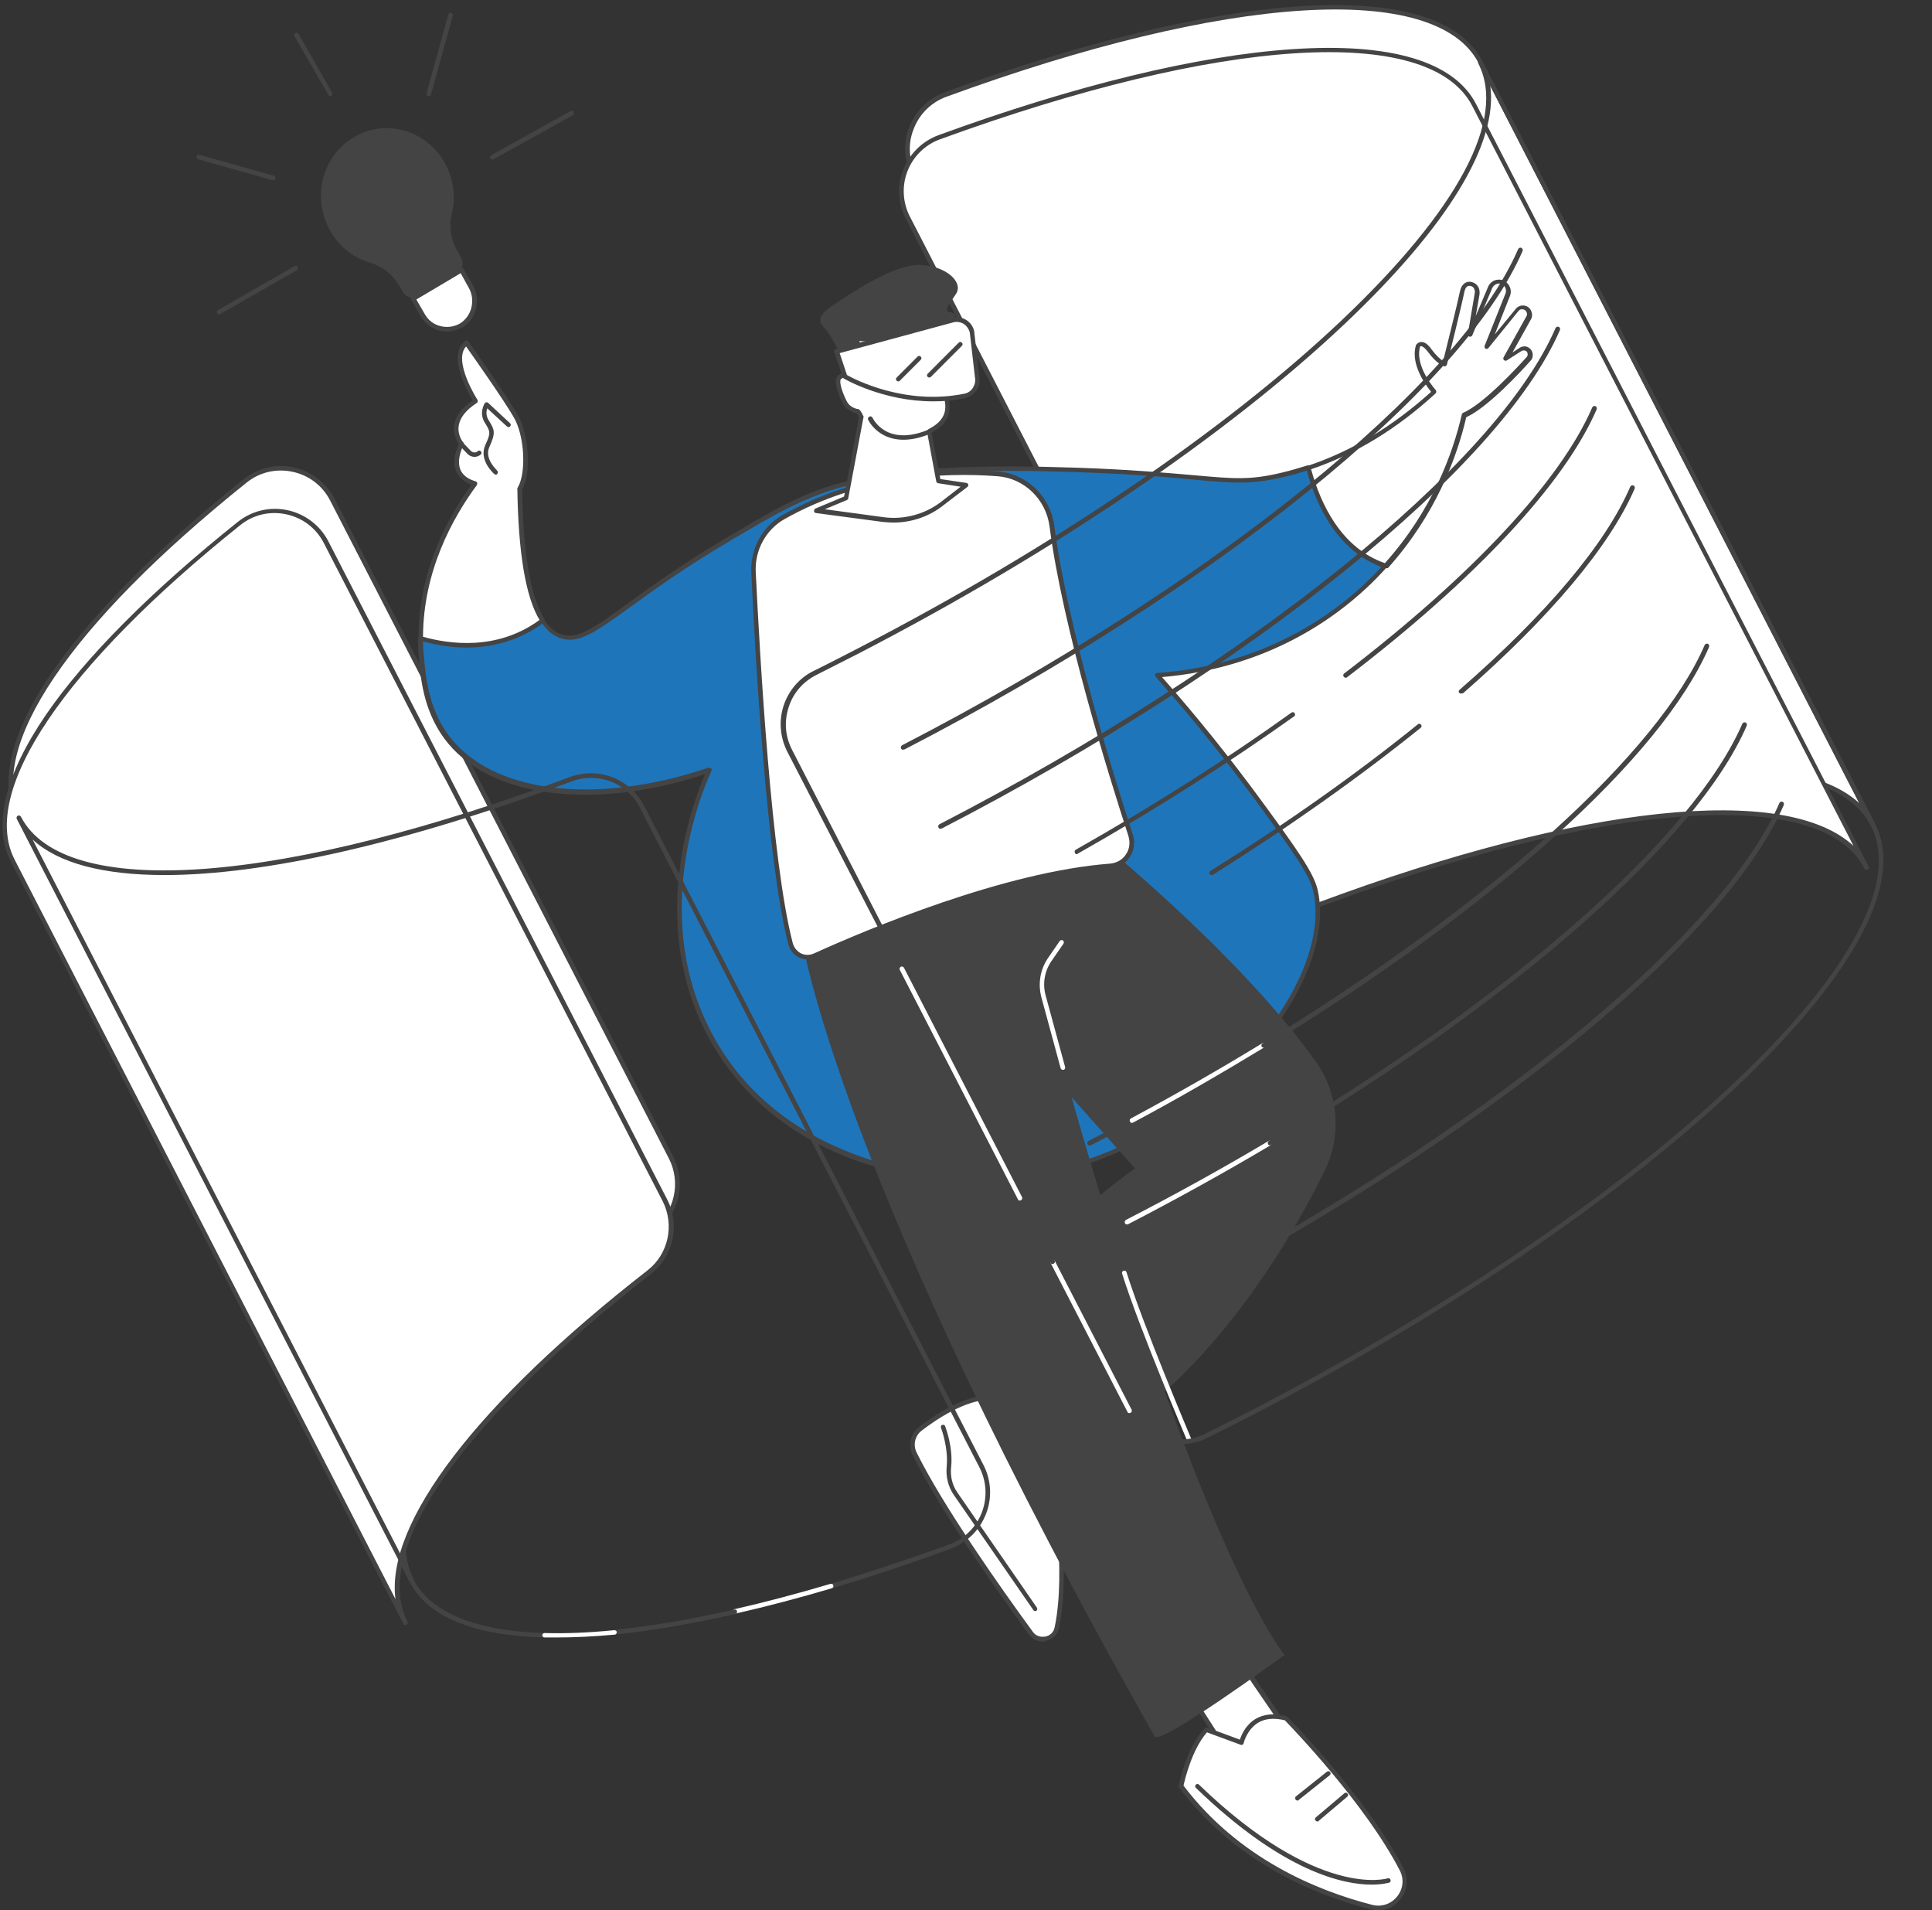 <svg width="350" height="346" viewBox="0 0 350 346" fill="none" xmlns="http://www.w3.org/2000/svg">
<rect x="0" y="0" width="350" height="346" fill="#333333" stroke="none"/>
<g clip-path="url(#clip0_4551_5364)">
<path d="M3.441 148.146L74.565 286.235C67.625 272.788 85.692 248.423 118.731 222.736C122.688 219.633 123.893 214.174 121.599 209.691L60.225 90.508C57.243 84.646 49.614 83.037 44.509 87.117C13.421 111.885 -3.328 135.101 3.441 148.146Z" fill="white"/>
<path d="M74.508 286.638C74.336 286.638 74.221 286.581 74.163 286.408L3.039 148.318C-0.287 141.882 1.95 132.688 9.406 121.769C16.633 111.311 28.621 99.185 44.165 86.773C46.689 84.762 49.958 83.957 53.17 84.647C56.383 85.336 59.078 87.405 60.57 90.278L121.943 209.462C124.352 214.117 123.09 219.806 118.96 223.024C102.499 235.838 89.708 248.366 81.964 259.227C74.049 270.375 71.64 279.57 74.909 285.948C75.024 286.178 74.909 286.408 74.737 286.523C74.68 286.638 74.565 286.638 74.508 286.638ZM3.785 147.916L72.787 281.926C71.009 268.134 87.528 246.47 118.444 222.392C122.23 219.461 123.377 214.174 121.197 209.864L59.824 90.68C58.447 87.98 55.981 86.083 52.998 85.451C50.073 84.819 47.033 85.509 44.681 87.405C12.733 112.977 -2.582 135.561 3.785 147.916Z" fill="#444444"/>
<path d="M2.294 155.846L73.418 293.936C66.478 280.489 84.546 256.123 117.584 230.436C121.542 227.333 122.746 221.874 120.452 217.392L59.079 98.266C56.096 92.404 48.467 90.795 43.362 94.875C12.332 119.585 -4.417 142.801 2.294 155.846Z" fill="white"/>
<path d="M73.418 294.338C73.246 294.338 73.131 294.281 73.074 294.108L1.949 156.019C-1.377 149.583 0.86 140.388 8.316 129.47C15.486 119.011 27.531 106.943 43.075 94.531C45.599 92.519 48.868 91.715 52.081 92.404C55.293 93.094 57.989 95.163 59.48 98.036L120.853 217.22C123.262 221.874 122 227.563 117.87 230.781C101.409 243.596 88.618 256.124 80.874 266.985C72.959 278.133 70.55 287.385 73.819 293.706C73.934 293.936 73.819 294.166 73.647 294.281C73.533 294.338 73.475 294.338 73.418 294.338ZM2.638 155.674L71.64 289.626C69.862 275.834 86.381 254.17 117.297 230.092C121.083 227.161 122.23 221.874 120.05 217.564L58.677 98.381C57.3 95.68 54.834 93.784 51.851 93.151C48.926 92.519 45.886 93.209 43.534 95.105C11.586 120.678 -3.672 143.319 2.638 155.674Z" fill="#444444"/>
<path d="M165.593 31.721L227.081 151.134C229.49 155.846 235.054 157.973 239.987 156.134C290.691 137.228 331.186 133.55 339.331 149.41L268.207 11.321C260.177 -4.31 220.829 -0.92 171.271 17.182C165.364 19.251 162.725 26.147 165.593 31.721Z" fill="white"/>
<path d="M236.316 157.226C232.358 157.226 228.572 155.042 226.679 151.365L165.191 31.894C163.757 29.135 163.585 25.86 164.732 22.986C165.88 20.056 168.174 17.815 171.099 16.723C195.878 7.701 218.018 2.299 235.283 1.15C253.121 -0.057 264.593 3.391 268.551 11.091L339.675 149.181C339.79 149.411 339.675 149.641 339.503 149.755C339.274 149.87 339.044 149.755 338.929 149.583C335.086 142.055 323.557 138.837 305.604 140.159C287.938 141.48 265.281 147.17 240.101 156.536C238.839 156.996 237.577 157.226 236.316 157.226ZM165.937 31.549L227.425 150.962C229.719 155.445 235.054 157.513 239.814 155.789C287.823 137.918 324.647 134.182 336.864 145.503L267.863 11.436C260.177 -3.448 222.32 -1.092 171.443 17.527C168.747 18.504 166.568 20.63 165.535 23.331C164.446 25.975 164.618 28.963 165.937 31.549Z" fill="#444444"/>
<path d="M164.446 39.422L225.934 158.835C228.343 163.547 233.906 165.674 238.839 163.835C289.544 144.929 330.039 141.251 338.184 157.111L267.117 18.964C259.087 3.334 219.739 6.724 170.181 24.826C164.274 27.009 161.578 33.848 164.446 39.422Z" fill="white"/>
<path d="M235.226 164.926C231.268 164.926 227.482 162.743 225.589 159.065L164.101 39.651C162.667 36.893 162.495 33.618 163.643 30.744C164.79 27.814 167.084 25.572 170.009 24.481C194.731 15.459 216.928 10.057 234.136 8.907C251.974 7.701 263.446 11.149 267.404 18.849L338.528 156.939C338.643 157.169 338.528 157.398 338.356 157.513C338.126 157.628 337.897 157.513 337.782 157.341C333.939 149.813 322.41 146.595 304.457 147.917C286.791 149.238 264.134 154.927 238.954 164.294C237.749 164.696 236.488 164.926 235.226 164.926ZM164.847 39.249L226.335 158.663C228.629 163.145 233.964 165.214 238.725 163.49C286.733 145.618 323.557 141.883 335.775 153.203L266.715 19.194C259.029 4.253 221.173 6.666 170.296 25.228C167.6 26.204 165.421 28.331 164.388 31.032C163.356 33.675 163.528 36.721 164.847 39.249Z" fill="#444444"/>
<path d="M237.005 84.762C235.571 85.221 234.079 85.681 232.531 86.083C222.665 88.497 220.658 86.083 194.961 85.164C163.529 84.072 152.86 87.118 145.461 90.393C141.216 92.232 137.89 94.243 132.039 97.692C112.078 109.529 106.974 117 101.754 115.333C100.549 114.931 99.345 114.069 98.312 112.403C90.34 118.437 81.22 117.115 76.23 115.621C76.23 116.77 76.287 117.919 76.402 119.069C76.688 122.459 77.205 128.378 80.876 133.378C88.676 144.124 108.006 146.537 128.598 139.469C127.278 142.285 116.782 166.133 129.171 188.315C141.962 211.243 170.01 215.841 188.422 212.68C218.478 207.566 242.454 178.488 238.381 161.191C237.693 158.203 234.538 153.893 228.401 145.445C221.059 135.446 214.463 127.631 209.759 122.344C214.807 122.057 232.187 120.333 247.272 106.369C248.648 105.105 249.91 103.783 251.115 102.519C242.396 99.645 238.611 90.738 237.005 84.762Z" fill="#1F75BA"/>
<path d="M177.581 214.002C170.411 214.002 163.069 212.852 156.473 210.669C144.141 206.589 134.562 198.946 128.712 188.544C117.24 168.029 125.156 146.192 127.737 140.216C107.145 146.997 88.217 144.411 80.416 133.665C76.688 128.55 76.172 122.689 75.885 119.126C75.77 117.977 75.713 116.827 75.713 115.621C75.713 115.506 75.77 115.391 75.885 115.276C76 115.218 76.114 115.161 76.229 115.218C80.933 116.598 89.995 118.034 97.91 112.058C98.025 112 98.14 111.943 98.255 112C98.369 112 98.484 112.115 98.541 112.173C99.459 113.609 100.549 114.529 101.811 114.931C104.679 115.85 107.661 113.667 113.627 109.357C117.814 106.311 123.55 102.174 131.695 97.347C137.66 93.841 140.929 91.887 145.174 89.991C152.344 86.83 162.668 83.612 194.846 84.704C205.17 85.049 211.652 85.681 216.413 86.083C223.525 86.716 226.508 87.003 232.358 85.566C233.85 85.221 235.341 84.762 236.832 84.302C236.947 84.244 237.062 84.302 237.176 84.302C237.291 84.359 237.348 84.474 237.406 84.532C239.127 90.968 242.912 99.243 251.114 102.001C251.229 102.059 251.344 102.174 251.401 102.289C251.459 102.404 251.401 102.576 251.286 102.691C250.025 104.07 248.763 105.392 247.443 106.599C234.022 119.011 218.879 121.942 210.505 122.631C216.814 129.757 222.894 137.343 228.573 145.1C235.054 153.95 237.922 158.03 238.668 161.018C240.216 167.455 237.979 175.615 232.473 183.947C222.722 198.658 205.457 210.094 188.422 212.967C184.923 213.657 181.252 214.002 177.581 214.002ZM128.54 139.067C128.655 139.067 128.769 139.124 128.827 139.181C128.941 139.296 128.941 139.469 128.884 139.641C126.876 144.009 117.527 166.765 129.458 188.085C141.445 209.519 168.346 215.611 188.25 212.22C205.113 209.347 222.148 198.084 231.785 183.545C237.176 175.385 239.356 167.455 237.865 161.248C237.176 158.318 233.907 153.778 227.942 145.618C222.091 137.63 215.839 129.872 209.358 122.574C209.243 122.459 209.243 122.287 209.3 122.114C209.358 121.942 209.472 121.884 209.644 121.884C217.675 121.367 233.219 118.666 246.927 106.024C248.074 104.932 249.222 103.84 250.311 102.633C242.339 99.645 238.553 91.657 236.775 85.221C235.398 85.681 234.022 86.083 232.645 86.371C226.68 87.807 223.468 87.52 216.47 86.888C211.709 86.428 205.228 85.853 194.961 85.509C162.955 84.417 152.688 87.577 145.633 90.681C141.445 92.519 138.176 94.473 132.211 97.979C124.066 102.806 118.33 106.943 114.2 109.932C108.006 114.414 104.908 116.655 101.639 115.621C100.32 115.218 99.172 114.299 98.197 112.862C90.397 118.551 81.563 117.402 76.631 116.08C76.631 117.057 76.688 118.034 76.803 118.954C77.09 122.402 77.606 128.148 81.162 133.033C88.848 143.606 107.833 146.02 128.425 139.009C128.425 139.067 128.482 139.067 128.54 139.067Z" fill="#444444"/>
<path d="M275.435 63.269L272.739 64.993L276.869 57.58C277.041 57.235 277.098 56.776 276.926 56.431C276.525 55.569 275.377 55.454 274.804 56.144L269.355 62.867L273.14 53.385C273.427 52.581 273.14 51.719 272.452 51.259C271.534 50.684 270.387 51.087 269.986 52.063L266.372 60.626L267.634 53.155C267.806 52.293 267.118 51.374 266.2 51.431C265.626 51.431 265.11 51.776 264.881 52.868C264.365 55.511 261.726 66.028 261.726 66.028C261.726 66.028 260.579 65.625 259.088 63.614C257.596 61.603 256.965 62.695 256.965 62.695C256.048 65.798 258.285 69.131 259.891 71.085C254.442 76.084 246.87 81.543 237.177 84.819C238.783 90.795 242.568 99.702 251.172 102.576C260.579 92.117 264.078 80.911 265.397 75.222C269.183 73.671 275.607 66.602 277.041 64.993C277.213 64.763 277.328 64.534 277.328 64.246C277.155 63.327 276.18 62.752 275.435 63.269Z" fill="white"/>
<path d="M251 102.92C250.942 102.92 250.885 102.92 250.885 102.92C242.339 100.047 238.381 91.542 236.66 84.876C236.603 84.646 236.717 84.416 236.947 84.359C244.862 81.716 252.319 77.233 259.259 70.969C257.481 68.728 255.646 65.51 256.506 62.522C256.506 62.522 256.506 62.465 256.563 62.465C256.563 62.407 256.85 62.005 257.424 61.947C258.055 61.89 258.686 62.35 259.374 63.327C260.234 64.476 260.98 65.108 261.439 65.395C261.955 63.269 264.02 55.051 264.479 52.81C264.766 51.316 265.683 51.029 266.2 51.029C266.716 51.029 267.232 51.259 267.576 51.661C267.978 52.121 268.092 52.695 268.035 53.27L267.347 57.235L269.584 51.948C269.813 51.374 270.329 50.914 270.903 50.742C271.477 50.569 272.165 50.627 272.681 50.971C273.541 51.546 273.943 52.638 273.541 53.615L270.788 60.568L274.574 55.971C274.918 55.511 275.492 55.281 276.065 55.339C276.639 55.396 277.155 55.741 277.384 56.316C277.614 56.833 277.614 57.408 277.327 57.867L274 63.844L275.32 62.982C275.778 62.694 276.409 62.637 276.868 62.924C277.384 63.212 277.671 63.729 277.671 64.303C277.671 64.706 277.557 65.05 277.27 65.338C275.492 67.349 269.469 73.843 265.626 75.567C263.963 82.75 260.12 93.209 251.401 102.92C251.229 102.863 251.114 102.92 251 102.92ZM237.52 84.991C239.241 91.312 242.97 99.243 250.885 102.001C259.489 92.404 263.217 82.06 264.823 75.049C264.88 74.935 264.938 74.82 265.052 74.762C268.781 73.211 275.32 66.085 276.581 64.648C276.696 64.533 276.754 64.361 276.754 64.189C276.754 63.901 276.639 63.671 276.409 63.556C276.18 63.441 275.893 63.441 275.664 63.556L272.968 65.28C272.796 65.395 272.624 65.338 272.452 65.223C272.337 65.108 272.28 64.878 272.394 64.706L276.524 57.293C276.639 57.063 276.696 56.776 276.524 56.488C276.409 56.201 276.123 56.028 275.836 56.028C275.549 55.971 275.262 56.086 275.09 56.316L269.641 63.039C269.526 63.212 269.297 63.212 269.125 63.154C268.953 63.039 268.895 62.809 268.953 62.637L272.738 53.155C272.968 52.581 272.738 51.891 272.222 51.546C271.878 51.316 271.477 51.316 271.132 51.431C270.788 51.546 270.501 51.833 270.329 52.178L266.716 60.741C266.658 60.913 266.429 61.028 266.2 60.971C265.97 60.913 265.855 60.683 265.913 60.511L267.175 53.04C267.232 52.695 267.117 52.351 266.945 52.121C266.773 51.891 266.486 51.776 266.2 51.776C266.028 51.776 265.511 51.776 265.282 52.868C264.766 55.454 262.242 65.625 262.127 66.027C262.07 66.142 262.012 66.257 261.898 66.315C261.783 66.372 261.668 66.372 261.554 66.315C261.496 66.315 260.234 65.855 258.686 63.729C257.94 62.752 257.539 62.694 257.424 62.694C257.366 62.694 257.309 62.752 257.252 62.752C256.449 65.683 258.686 69.016 260.12 70.682C260.234 70.855 260.234 71.084 260.062 71.257C253.065 77.693 245.493 82.29 237.52 84.991Z" fill="#444444"/>
<path d="M94.125 88.553C95.903 85.68 95.387 78.727 93.437 75.336C91.429 71.946 84.546 62.119 84.546 62.119C81.162 64.763 86.21 72.635 86.21 72.635C80.302 76.428 83.629 80.393 83.629 80.393C81.277 85.335 84.26 87.002 86.095 87.576C82.195 92.863 76.23 102.862 76.23 115.562C81.22 116.999 90.34 118.378 98.312 112.344C96.018 108.896 94.297 101.943 94.125 88.553Z" fill="white"/>
<path d="M84.546 117.286C81.162 117.286 78.237 116.654 76.114 116.022C75.942 115.965 75.828 115.792 75.828 115.62C75.77 103.667 80.933 93.955 85.406 87.806C84.374 87.404 83.227 86.657 82.653 85.393C82.08 84.071 82.252 82.405 83.112 80.451C82.768 79.934 82.022 78.612 82.309 76.945C82.538 75.337 83.686 73.842 85.636 72.521C84.661 70.912 80.99 64.361 84.259 61.775C84.374 61.717 84.489 61.66 84.603 61.717C84.718 61.717 84.833 61.775 84.89 61.89C84.948 62.005 91.831 71.716 93.781 75.107C95.674 78.382 96.419 85.45 94.584 88.668C94.756 100.277 96.132 108.207 98.656 112.172C98.771 112.344 98.714 112.574 98.541 112.747C93.895 116.194 88.848 117.286 84.546 117.286ZM76.631 115.333C81.334 116.654 90.052 117.918 97.739 112.287C95.215 108.092 93.895 100.104 93.723 88.554C93.723 88.496 93.723 88.381 93.781 88.324C95.387 85.68 95.043 78.842 93.035 75.509C91.314 72.521 85.751 64.59 84.431 62.752C82.022 65.395 86.439 72.348 86.496 72.406C86.554 72.521 86.554 72.636 86.554 72.693C86.554 72.808 86.439 72.923 86.382 72.98C84.431 74.245 83.341 75.624 83.112 77.061C82.825 78.784 83.858 80.106 83.915 80.106C84.03 80.221 84.03 80.394 83.972 80.566C83.112 82.405 82.94 83.899 83.399 85.048C83.915 86.312 85.177 86.887 86.152 87.174C86.267 87.232 86.382 87.289 86.439 87.462C86.496 87.577 86.439 87.749 86.382 87.864C81.965 93.84 76.688 103.437 76.631 115.333Z" fill="#444444"/>
<path d="M89.823 85.968C89.709 85.968 89.651 85.911 89.537 85.853C89.422 85.739 86.669 83.325 87.93 80.567C88.963 78.383 88.791 78.153 87.93 76.716L87.816 76.544C86.726 74.763 87.758 73.153 87.816 73.039C87.873 72.924 87.988 72.866 88.103 72.866C88.217 72.866 88.332 72.866 88.447 72.981L92.404 76.659C92.576 76.831 92.576 77.061 92.404 77.234C92.232 77.406 92.003 77.406 91.831 77.234L88.275 73.958C88.103 74.418 87.988 75.222 88.504 76.084L88.619 76.257C89.594 77.866 89.823 78.383 88.676 80.911C87.644 83.095 90.053 85.164 90.053 85.221C90.225 85.394 90.225 85.624 90.11 85.796C90.053 85.911 89.938 85.968 89.823 85.968Z" fill="#444444"/>
<path d="M85.98 82.749C85.521 82.749 85.062 82.577 84.718 82.232L83.284 80.738C83.112 80.566 83.112 80.336 83.284 80.163C83.456 79.991 83.686 79.991 83.858 80.163L85.292 81.658C85.636 82.002 86.21 82.06 86.554 81.715C86.726 81.543 87.013 81.6 87.127 81.772C87.299 81.945 87.242 82.232 87.07 82.347C86.783 82.577 86.382 82.749 85.98 82.749Z" fill="#444444"/>
<path d="M222.034 296.867C222.092 297.327 236.718 318.474 236.718 318.474L224.959 321.577L213.373 303.361L222.034 296.867Z" fill="white"/>
<path d="M224.959 321.98C224.844 321.98 224.672 321.922 224.615 321.808L213.028 303.591C212.914 303.419 212.971 303.189 213.143 303.016L221.862 296.523C221.976 296.465 222.148 296.408 222.263 296.465C222.378 296.523 222.493 296.58 222.493 296.695C222.894 297.5 231.44 309.97 237.119 318.187C237.176 318.302 237.234 318.417 237.176 318.589C237.119 318.704 237.004 318.819 236.889 318.819L225.131 321.922C225.016 321.98 224.959 321.98 224.959 321.98ZM213.889 303.476L225.131 321.06L236.029 318.187C230.121 309.682 223.41 299.856 221.919 297.442L213.889 303.476Z" fill="#444444"/>
<path d="M224.901 315.658C224.901 315.658 226.277 309.51 232.988 311.234C232.988 311.234 247.328 325.715 253.981 338.587C255.874 342.208 252.547 346.403 248.532 345.426C239.298 343.07 224.327 337.323 213.945 323.531C213.945 323.531 215.207 316.865 218.534 313.302L224.901 315.658Z" fill="white"/>
<path d="M249.737 346C249.336 346 248.877 345.943 248.418 345.828C238.151 343.242 223.754 337.266 213.602 323.761C213.544 323.646 213.487 323.531 213.544 323.416C213.602 323.129 214.864 316.578 218.248 313.015C218.362 312.9 218.534 312.843 218.707 312.9L224.614 315.084C224.901 314.222 225.647 312.441 227.425 311.349C228.974 310.429 230.866 310.257 233.046 310.832C233.103 310.832 233.161 310.889 233.218 310.946C233.39 311.119 247.672 325.6 254.269 338.415C255.186 340.254 255.014 342.38 253.695 343.989C252.777 345.253 251.286 346 249.737 346ZM214.405 323.416C224.442 336.634 238.552 342.438 248.648 345.024C250.311 345.426 252.032 344.851 253.121 343.472C254.211 342.093 254.383 340.311 253.58 338.76C247.271 326.577 233.906 312.785 232.759 311.579C230.809 311.119 229.203 311.234 227.884 312.038C225.876 313.303 225.303 315.659 225.303 315.716C225.303 315.831 225.188 315.946 225.073 316.003C224.959 316.061 224.844 316.061 224.729 316.003L218.649 313.762C215.896 316.923 214.634 322.382 214.405 323.416Z" fill="#444444"/>
<path d="M248.476 341.346C243.428 341.346 232.473 339.105 216.642 323.819C216.47 323.647 216.47 323.417 216.642 323.245C216.814 323.072 217.043 323.072 217.215 323.245C238.782 344.047 251.286 340.254 251.401 340.197C251.63 340.139 251.86 340.254 251.917 340.484C251.974 340.714 251.86 340.944 251.63 341.001C251.516 341.001 250.426 341.346 248.476 341.346Z" fill="#444444"/>
<path d="M238.668 329.91C238.553 329.91 238.438 329.852 238.324 329.738C238.152 329.565 238.209 329.278 238.381 329.163L243.543 324.796C243.715 324.623 244.002 324.681 244.117 324.853C244.289 325.025 244.232 325.313 244.059 325.428L238.897 329.795C238.897 329.91 238.782 329.91 238.668 329.91Z" fill="#444444"/>
<path d="M235.054 326.117C234.939 326.117 234.825 326.06 234.71 325.945C234.595 325.772 234.595 325.485 234.767 325.37L240.388 320.888C240.56 320.773 240.847 320.773 240.962 320.945C241.077 321.118 241.077 321.405 240.905 321.52L235.283 326.002C235.226 326.117 235.169 326.117 235.054 326.117Z" fill="#444444"/>
<path d="M186.012 248.768L176.204 256.296L184.808 268.019L193.928 259.284L186.012 248.768Z" fill="white"/>
<path d="M184.808 268.421C184.636 268.421 184.521 268.364 184.464 268.249L175.86 256.583C175.746 256.411 175.746 256.124 175.918 256.009L185.668 248.481C185.783 248.423 185.841 248.366 185.955 248.423C186.07 248.423 186.185 248.481 186.242 248.596L194.215 259.054C194.33 259.227 194.33 259.457 194.157 259.629L184.98 268.364C184.98 268.364 184.923 268.421 184.808 268.421ZM176.778 256.411L184.865 267.387L193.412 259.227L185.898 249.4L176.778 256.411Z" fill="#444444"/>
<path d="M190.601 266.64L181.538 259.284L179.818 253.078C175.057 252.963 169.665 256.526 166.74 258.824C165.363 259.859 164.962 261.755 165.708 263.307C170.583 273.191 181.481 288.592 186.758 295.832C188.077 297.671 191.003 297.097 191.461 294.855C193.813 283.707 190.601 266.64 190.601 266.64Z" fill="white"/>
<path d="M188.88 297.327C187.905 297.327 187.045 296.867 186.414 296.062C180.563 288.075 170.067 273.191 165.306 263.479C164.446 261.755 164.962 259.687 166.453 258.48C169.264 256.296 174.656 252.676 179.531 252.676C179.588 252.676 179.703 252.676 179.76 252.676C179.932 252.676 180.105 252.791 180.162 252.963L181.825 258.997L190.831 266.295C190.888 266.353 190.945 266.467 191.003 266.525C191.06 266.697 194.157 283.822 191.863 294.855C191.634 296.005 190.716 296.924 189.569 297.154C189.339 297.269 189.11 297.327 188.88 297.327ZM179.474 253.48C174.885 253.538 169.665 257.043 166.97 259.112C165.765 260.031 165.363 261.698 166.052 263.077C170.813 272.731 181.252 287.557 187.102 295.545C187.618 296.292 188.479 296.579 189.397 296.407C190.257 296.235 190.888 295.603 191.06 294.741C193.24 284.397 190.544 268.594 190.257 266.87L181.252 259.572C181.194 259.514 181.137 259.457 181.137 259.342L179.474 253.48Z" fill="#444444"/>
<path d="M187.561 291.81C187.446 291.81 187.274 291.752 187.217 291.637L172.762 270.72C171.787 269.283 171.328 267.502 171.5 265.663C171.845 262.157 170.468 258.595 170.468 258.595C170.411 258.365 170.468 258.135 170.697 258.077C170.927 258.02 171.156 258.077 171.214 258.307C171.271 258.48 172.705 262.1 172.303 265.778C172.131 267.444 172.533 268.996 173.393 270.26L187.847 291.178C187.962 291.35 187.905 291.637 187.733 291.752C187.733 291.752 187.618 291.81 187.561 291.81Z" fill="#444444"/>
<path d="M195.706 149.525C195.706 149.525 223.64 171.592 238.381 192.28C242.51 198.084 243.084 205.669 239.987 212.048C233.161 225.897 218.477 250.722 195.706 263.077L176.606 238.597C176.606 238.597 193.297 220.093 205.629 211.646L174.311 176.477L166.511 158.777L195.706 149.525Z" fill="#444444"/>
<path d="M209.185 314.509C210.16 316.233 232.702 299.74 232.702 299.74C232.702 299.74 215.495 279.512 188.077 176.821C187.733 175.614 182.686 150.502 182.686 150.502L145.288 170.155C145.288 170.213 151.884 213.427 209.185 314.509Z" fill="#444444"/>
<path d="M192.552 193.774C192.379 193.774 192.207 193.659 192.15 193.487L188.651 180.615C188.02 178.201 188.422 175.673 189.798 173.604L191.978 170.443C192.093 170.271 192.379 170.213 192.552 170.328C192.724 170.443 192.781 170.731 192.666 170.903L190.487 174.064C189.225 175.903 188.823 178.201 189.454 180.385L192.953 193.257C193.01 193.487 192.896 193.717 192.666 193.774C192.666 193.717 192.609 193.774 192.552 193.774Z" fill="white"/>
<path d="M215.437 261.123C215.265 261.123 215.15 261.008 215.036 260.893C214.978 260.721 206.432 240.723 203.277 230.667C203.22 230.437 203.335 230.207 203.564 230.149C203.794 230.092 204.023 230.207 204.08 230.437C207.235 240.436 215.724 260.376 215.781 260.549C215.896 260.779 215.781 261.008 215.552 261.066C215.552 261.123 215.495 261.123 215.437 261.123Z" fill="white"/>
<path d="M136.455 103.725C137.143 118.666 139.266 156.019 143.166 171.017C143.682 172.971 145.804 173.948 147.583 173.143C156.473 169.121 181.825 158.375 201.098 156.881C203.851 156.651 205.686 153.95 204.826 151.306C201.155 139.986 192.896 113.494 190.544 95.335C189.856 90.163 185.783 86.198 180.736 85.796C171.329 85.049 156.186 85.623 141.961 93.611C138.405 95.622 136.283 99.53 136.455 103.725Z" fill="white"/>
<path d="M146.321 173.776C145.804 173.776 145.231 173.661 144.772 173.431C143.797 172.971 143.109 172.109 142.822 171.075C138.921 156.076 136.799 118.953 136.111 103.725C135.881 99.415 138.118 95.335 141.789 93.266C155.899 85.336 170.813 84.589 180.793 85.394C186.013 85.796 190.314 89.933 191.003 95.278C193.354 113.494 201.729 140.446 205.228 151.192C205.686 152.571 205.457 154.065 204.654 155.272C203.851 156.478 202.589 157.225 201.155 157.34C182.17 158.777 157.505 169.178 147.812 173.546C147.353 173.718 146.837 173.776 146.321 173.776ZM136.914 103.668C137.66 118.896 139.724 155.961 143.625 170.845C143.854 171.649 144.37 172.281 145.116 172.684C145.862 173.029 146.722 173.029 147.468 172.684C157.219 168.259 181.997 157.858 201.098 156.421C202.302 156.306 203.335 155.731 203.966 154.754C204.654 153.778 204.769 152.571 204.424 151.421C200.926 140.675 192.494 113.667 190.142 95.393C189.511 90.451 185.554 86.6 180.678 86.255C170.755 85.508 156.014 86.198 142.133 94.013C138.749 95.91 136.684 99.703 136.914 103.668Z" fill="#444444"/>
<path d="M153.49 66.545C153.49 66.545 150.565 60.626 149.532 59.591C148.5 58.557 147.697 57.465 150.737 55.397C153.777 53.385 161.635 47.983 166.453 47.983C171.271 48.041 174.655 51.087 173.164 53.27C171.672 55.454 170.984 56.431 172.131 56.546C173.278 56.661 173.909 57.982 170.64 59.879C167.485 61.833 156.128 69.993 153.49 66.545Z" fill="#444444"/>
<path d="M170.01 87.175L168.347 78.211C173.451 75.682 171.387 72.119 170.641 69.304C169.838 66.258 167.314 59.649 167.314 59.649C163.127 62.12 154.982 61.373 154.982 61.373C154.982 61.373 156.129 63.27 155.498 64.189C154.81 65.109 155.269 68.671 155.269 68.671C155.269 68.671 153.835 67.292 152.229 68.327C151.369 68.901 152.344 71.43 153.089 72.867C153.835 74.303 155.384 74.533 155.384 74.533C155.384 74.533 155.613 74.361 156.187 75.625L153.433 90.278L147.984 92.52L160.087 94.129C163.93 94.646 167.773 93.612 170.813 91.255L175.172 87.922L170.01 87.175Z" fill="white"/>
<path d="M161.865 94.646C161.234 94.646 160.545 94.588 159.915 94.531L147.812 92.922C147.64 92.922 147.468 92.749 147.468 92.577C147.468 92.404 147.525 92.232 147.697 92.117L152.917 89.933L155.613 75.625C155.383 75.165 155.268 74.935 155.211 74.877C155.154 74.877 153.433 74.533 152.63 72.981C151.999 71.717 150.68 68.786 151.942 67.924C152.917 67.235 153.949 67.407 154.695 67.752C154.58 66.545 154.58 64.649 155.096 63.844C155.498 63.27 154.867 61.948 154.58 61.545C154.523 61.431 154.523 61.258 154.58 61.086C154.638 60.971 154.81 60.856 154.982 60.913C155.039 60.913 163.069 61.603 167.084 59.247C167.199 59.19 167.314 59.19 167.428 59.19C167.543 59.247 167.658 59.304 167.658 59.419C167.773 59.707 170.182 66.085 170.985 69.131C171.099 69.476 171.214 69.878 171.329 70.28C172.132 72.866 173.164 76.027 168.748 78.383L170.354 86.773L175.057 87.463C175.229 87.463 175.344 87.635 175.401 87.75C175.459 87.922 175.401 88.095 175.229 88.21L170.87 91.543C168.346 93.554 165.134 94.646 161.865 94.646ZM149.418 92.232L160.029 93.669C163.7 94.186 167.543 93.152 170.468 90.91L174.025 88.152L169.952 87.52C169.78 87.52 169.665 87.348 169.608 87.175L167.945 78.211C167.887 78.038 168.002 77.866 168.174 77.751C172.247 75.682 171.386 73.039 170.583 70.51C170.468 70.108 170.354 69.706 170.239 69.303C169.551 66.775 167.658 61.66 167.084 60.166C163.528 62.005 157.735 61.89 155.67 61.775C156.014 62.465 156.358 63.614 155.785 64.361C155.383 64.879 155.441 67.12 155.613 68.556C155.613 68.729 155.555 68.901 155.383 68.959C155.211 69.016 155.039 69.016 154.924 68.901C154.867 68.844 153.662 67.752 152.401 68.614C151.999 68.844 152.286 70.453 153.376 72.636C153.892 73.728 155.039 74.016 155.268 74.073C155.326 74.073 155.383 74.073 155.441 74.073C155.67 74.13 155.957 74.36 156.416 75.395C156.473 75.452 156.473 75.567 156.416 75.625L153.662 90.278C153.662 90.393 153.548 90.508 153.433 90.566L149.418 92.232Z" fill="#444444"/>
<path d="M163.643 79.647C158.997 79.647 157.276 76.084 157.276 76.027C157.162 75.797 157.276 75.567 157.506 75.452C157.735 75.337 157.965 75.452 158.079 75.682C158.194 75.912 160.661 80.969 168.232 77.808C168.461 77.694 168.691 77.808 168.748 78.038C168.863 78.268 168.748 78.498 168.519 78.555C166.626 79.36 165.02 79.647 163.643 79.647Z" fill="#444444"/>
<path d="M151.54 63.671L153.089 68.211C153.089 68.211 162.954 74.13 174.713 71.716C176.319 71.372 177.351 69.763 177.007 68.211L176.089 60.223C175.745 58.614 174.139 57.637 172.533 58.04L151.54 63.671Z" fill="white"/>
<path d="M169.035 72.693C159.915 72.693 152.974 68.613 152.86 68.556C152.802 68.498 152.687 68.441 152.687 68.326L151.139 63.786C151.081 63.671 151.139 63.556 151.139 63.441C151.196 63.326 151.311 63.269 151.426 63.211L172.419 57.522C173.279 57.292 174.197 57.465 175 57.925C175.745 58.384 176.319 59.131 176.491 60.051V60.108L177.409 68.096C177.581 68.958 177.466 69.877 176.95 70.624C176.434 71.371 175.688 71.889 174.828 72.118C172.82 72.578 170.87 72.693 169.035 72.693ZM153.433 67.924C154.638 68.613 163.872 73.498 174.656 71.314C175.344 71.199 175.918 70.797 176.262 70.222C176.606 69.647 176.778 68.958 176.606 68.268V68.211L175.688 60.223C175.516 59.591 175.115 59.016 174.598 58.672C174.025 58.327 173.336 58.212 172.705 58.384L152.114 63.958L153.433 67.924Z" fill="#444444"/>
<path d="M162.725 69.073C162.611 69.073 162.496 69.015 162.439 68.958C162.267 68.785 162.267 68.555 162.439 68.383L166.224 64.59C166.396 64.418 166.626 64.418 166.798 64.59C166.97 64.763 166.97 64.993 166.798 65.165L163.012 68.958C162.897 69.073 162.84 69.073 162.725 69.073Z" fill="#444444"/>
<path d="M168.347 68.383C168.232 68.383 168.117 68.326 168.06 68.268C167.888 68.096 167.888 67.866 168.06 67.694L173.681 62.062C173.853 61.889 174.082 61.889 174.254 62.062C174.426 62.234 174.426 62.464 174.254 62.637L168.633 68.268C168.519 68.326 168.461 68.383 168.347 68.383Z" fill="#444444"/>
<path d="M98.656 296.58C85.693 296.235 77.433 292.844 74.164 286.408L3.039 148.319C2.925 148.089 3.039 147.859 3.211 147.744C3.441 147.629 3.67 147.744 3.785 147.916C7.685 155.444 19.272 158.72 37.34 157.341C55.121 155.962 77.892 150.215 103.244 140.733C108.406 138.837 114.142 141.021 116.666 145.905L178.154 265.318C179.588 268.077 179.76 271.352 178.613 274.226C177.466 277.156 175.171 279.398 172.246 280.489C164.904 283.19 157.677 285.604 150.737 287.673C150.507 287.73 150.278 287.615 150.221 287.385C150.163 287.155 150.278 286.926 150.507 286.868C157.39 284.799 164.618 282.386 171.959 279.742C174.655 278.765 176.835 276.639 177.867 273.938C178.9 271.237 178.728 268.249 177.408 265.721L115.92 146.307C113.626 141.768 108.292 139.756 103.531 141.538C73.533 152.743 47.894 158.49 29.826 158.49C18.756 158.49 10.553 156.364 5.907 152.054L74.909 286.064C78.007 292.097 86.209 295.43 98.656 295.775C98.885 295.775 99.057 295.948 99.057 296.177C99.057 296.407 98.885 296.58 98.656 296.58Z" fill="#444444"/>
<path d="M133.128 292.327C132.956 292.327 132.783 292.212 132.726 291.983C132.669 291.753 132.841 291.523 133.013 291.465C138.577 290.201 144.427 288.65 150.45 286.868C150.679 286.811 150.909 286.926 150.966 287.155C151.023 287.385 150.909 287.615 150.679 287.673C144.657 289.454 138.749 291.006 133.185 292.27C133.185 292.327 133.185 292.327 133.128 292.327Z" fill="white"/>
<path d="M111.275 296.063C111.045 296.063 110.873 295.89 110.873 295.661C110.873 295.431 111.045 295.201 111.217 295.201C117.813 294.569 125.155 293.304 133.013 291.523C133.243 291.466 133.472 291.638 133.53 291.81C133.587 292.04 133.415 292.27 133.243 292.328C125.327 294.109 117.985 295.373 111.275 296.063C111.332 296.063 111.332 296.063 111.275 296.063Z" fill="#444444"/>
<path d="M100.778 296.58C100.032 296.58 99.344 296.58 98.655 296.58C98.426 296.58 98.254 296.407 98.254 296.177C98.254 295.947 98.426 295.775 98.655 295.775C102.441 295.89 106.686 295.718 111.274 295.258C111.504 295.258 111.733 295.43 111.733 295.603C111.733 295.832 111.561 296.062 111.389 296.062C107.603 296.407 104.047 296.58 100.778 296.58Z" fill="white"/>
<path d="M213.888 261.583C209.931 261.583 206.145 259.457 204.195 255.722C204.08 255.492 204.195 255.262 204.367 255.147C204.596 255.032 204.826 255.147 204.94 255.319C207.407 260.146 213.429 262.1 218.305 259.687C221.001 258.365 223.697 256.986 226.392 255.607C261.725 237.333 292.871 216.243 314.151 196.13C335.316 176.132 344.092 159.582 338.929 149.583L269.985 15.573C271.361 26.032 262.241 41.03 243.657 58.615C222.32 78.785 191.117 99.933 155.727 118.264C153.146 119.586 150.507 120.907 147.926 122.229C145.517 123.436 143.682 125.505 142.879 128.091C142.018 130.677 142.248 133.435 143.51 135.848L163.815 175.327C163.929 175.557 163.815 175.787 163.643 175.902C163.413 176.017 163.184 175.902 163.069 175.729L142.649 136.193C141.33 133.607 141.043 130.619 141.961 127.803C142.879 125.045 144.829 122.746 147.467 121.482C150.049 120.218 152.687 118.839 155.268 117.517C190.601 99.243 221.746 78.153 243.026 58.04C264.134 38.042 272.967 21.549 267.805 11.493C267.69 11.263 267.805 11.033 267.977 10.918C268.207 10.803 268.436 10.918 268.551 11.091L339.675 149.18C345.009 159.582 336.176 176.419 314.724 196.704C293.387 216.875 262.184 238.022 226.794 256.354C224.098 257.733 221.402 259.112 218.706 260.434C217.158 261.238 215.494 261.583 213.888 261.583Z" fill="#444444"/>
<path d="M204.596 255.951C204.424 255.951 204.309 255.894 204.252 255.722L190.314 228.713C190.199 228.483 190.314 228.253 190.486 228.138C190.715 228.023 190.945 228.138 191.059 228.31L204.997 255.319C205.112 255.549 204.997 255.779 204.825 255.894C204.711 255.894 204.653 255.951 204.596 255.951Z" fill="white"/>
<path d="M190.659 228.943C190.486 228.943 190.372 228.885 190.314 228.713L184.407 217.22C184.292 216.99 184.407 216.76 184.579 216.645C184.808 216.53 185.037 216.645 185.152 216.817L191.06 228.31C191.175 228.54 191.06 228.77 190.888 228.885C190.773 228.885 190.716 228.943 190.659 228.943Z" fill="#444444"/>
<path d="M184.75 217.449C184.578 217.449 184.463 217.392 184.406 217.219L163.011 175.672C162.896 175.442 163.011 175.212 163.183 175.097C163.413 174.982 163.642 175.097 163.757 175.269L185.151 216.817C185.266 217.047 185.151 217.277 184.979 217.392C184.865 217.392 184.807 217.449 184.75 217.449Z" fill="white"/>
<path d="M163.585 135.791C163.413 135.791 163.298 135.733 163.241 135.561C163.126 135.331 163.241 135.101 163.413 134.986C219.452 106.023 264.306 69.935 275.032 45.11C275.146 44.88 275.376 44.823 275.605 44.88C275.835 44.995 275.892 45.225 275.835 45.455C265.051 70.395 220.025 106.713 163.871 135.733C163.699 135.733 163.642 135.791 163.585 135.791Z" fill="#444444"/>
<path d="M170.353 150.1C170.181 150.1 170.066 150.043 170.009 149.87C169.894 149.64 170.009 149.411 170.181 149.296C226.22 120.333 271.074 84.245 281.8 59.419C281.915 59.19 282.144 59.132 282.374 59.19C282.603 59.305 282.661 59.535 282.603 59.764C271.82 84.704 226.794 121.023 170.64 150.043C170.468 150.1 170.411 150.1 170.353 150.1Z" fill="#444444"/>
<path d="M195.074 154.697C194.902 154.697 194.788 154.64 194.73 154.467C194.615 154.295 194.673 154.008 194.902 153.893C208.898 145.963 222.033 137.63 233.963 129.068C234.135 128.953 234.422 128.953 234.537 129.183C234.652 129.355 234.652 129.642 234.422 129.757C222.492 138.262 209.299 146.652 195.304 154.582C195.189 154.697 195.132 154.697 195.074 154.697Z" fill="#444444"/>
<path d="M243.772 122.746C243.657 122.746 243.542 122.689 243.428 122.574C243.313 122.402 243.313 122.114 243.485 121.999C266.772 104.185 282.718 87.06 288.454 73.786C288.569 73.556 288.798 73.498 289.027 73.556C289.257 73.671 289.314 73.901 289.257 74.13C283.464 87.52 267.403 104.817 244.001 122.689C244.001 122.746 243.886 122.746 243.772 122.746Z" fill="#444444"/>
<path d="M219.509 158.49C219.395 158.49 219.223 158.433 219.165 158.318C219.05 158.145 219.108 157.858 219.28 157.743C233.161 149.066 245.837 140.101 256.85 131.194C257.022 131.022 257.308 131.079 257.423 131.251C257.595 131.424 257.538 131.711 257.366 131.826C246.296 140.733 233.677 149.698 219.739 158.433C219.624 158.49 219.567 158.49 219.509 158.49Z" fill="#444444"/>
<path d="M264.65 125.619C264.536 125.619 264.421 125.562 264.364 125.505C264.192 125.332 264.249 125.045 264.421 124.93C280.137 111.253 290.863 98.553 295.337 88.152C295.452 87.922 295.681 87.865 295.911 87.922C296.14 88.037 296.197 88.267 296.14 88.497C291.609 98.956 280.825 111.77 265.052 125.562C264.823 125.562 264.765 125.619 264.65 125.619Z" fill="#444444"/>
<path d="M197.369 207.451C197.197 207.451 197.082 207.394 197.025 207.221C196.91 206.991 197.025 206.761 197.197 206.646C199.778 205.325 202.359 203.946 204.883 202.624C205.112 202.509 205.342 202.566 205.456 202.796C205.571 203.026 205.514 203.256 205.284 203.371C202.761 204.75 200.179 206.129 197.598 207.451C197.541 207.451 197.426 207.451 197.369 207.451Z" fill="#444444"/>
<path d="M205.055 203.37C204.883 203.37 204.768 203.313 204.711 203.141C204.596 202.911 204.653 202.681 204.883 202.566C213.028 198.198 221.058 193.601 228.686 188.947C228.859 188.832 229.145 188.889 229.26 189.061C229.375 189.234 229.317 189.521 229.145 189.636C221.459 194.291 213.486 198.946 205.284 203.313C205.227 203.37 205.112 203.37 205.055 203.37Z" fill="white"/>
<path d="M228.917 189.752C228.802 189.752 228.63 189.694 228.572 189.579C228.458 189.407 228.515 189.119 228.687 189.004C249.049 176.534 267.232 163.26 281.227 150.675C295.108 138.147 304.687 126.424 308.817 116.828C308.931 116.598 309.161 116.54 309.39 116.598C309.62 116.713 309.677 116.943 309.62 117.173C301.016 137.056 270.96 164.179 229.146 189.752C229.031 189.694 228.974 189.752 228.917 189.752Z" fill="#444444"/>
<path d="M204.137 221.76C203.965 221.76 203.851 221.702 203.793 221.53C203.679 221.3 203.793 221.07 203.965 220.955C212.798 216.415 221.517 211.588 229.834 206.646C230.006 206.531 230.293 206.589 230.407 206.819C230.522 206.991 230.465 207.278 230.235 207.393C221.918 212.335 213.2 217.163 204.309 221.76C204.252 221.76 204.195 221.76 204.137 221.76Z" fill="white"/>
<path d="M230.064 207.45C229.949 207.45 229.777 207.393 229.719 207.221C229.605 207.048 229.662 206.761 229.892 206.646C273.885 180.557 306.752 151.594 315.642 131.079C315.757 130.849 315.986 130.791 316.216 130.849C316.445 130.964 316.502 131.194 316.445 131.424C307.497 152.111 274.516 181.189 230.35 207.335C230.178 207.393 230.121 207.45 230.064 207.45Z" fill="#444444"/>
<path d="M210.906 236.125C210.734 236.125 210.619 236.068 210.562 235.895C210.447 235.666 210.562 235.436 210.734 235.321C215.896 232.677 221.058 229.862 226.049 227.046C226.221 226.931 226.507 226.988 226.622 227.218C226.737 227.391 226.679 227.678 226.45 227.793C221.46 230.609 216.298 233.367 211.078 236.068C211.021 236.068 210.963 236.125 210.906 236.125Z" fill="#444444"/>
<path d="M226.277 227.851C226.105 227.851 225.991 227.793 225.933 227.621C225.819 227.448 225.876 227.161 226.105 227.046C274.975 199.692 312.774 167.627 322.353 145.445C322.467 145.215 322.697 145.158 322.926 145.215C323.156 145.33 323.213 145.56 323.156 145.79C318.395 156.766 306.981 170.155 290.002 184.636C272.852 199.233 250.884 214.174 226.507 227.851C226.392 227.851 226.335 227.851 226.277 227.851Z" fill="#444444"/>
<path d="M80.531 29.423C77.089 23.389 69.518 21.378 63.782 25.056C58.161 28.619 56.498 36.089 59.939 42.008C61.602 44.824 64.184 46.778 67.052 47.582C69.231 48.214 71.124 49.709 72.328 51.72L73.017 52.927C73.59 53.904 74.852 54.248 75.77 53.674L82.825 49.479C83.8 48.904 84.087 47.64 83.513 46.605L82.825 45.399C81.678 43.387 81.276 40.974 81.85 38.733C82.596 35.744 82.194 32.354 80.531 29.423Z" fill="#444444"/>
<path d="M83.456 58.903C81.047 60.34 77.95 59.478 76.516 57.007L74.853 54.076L83.571 48.904L85.234 51.835C86.668 54.306 85.865 57.467 83.456 58.903Z" fill="white"/>
<path d="M80.933 60.053C80.474 60.053 80.015 59.995 79.556 59.88C78.122 59.478 76.918 58.558 76.172 57.237L74.508 54.306C74.394 54.134 74.451 53.846 74.681 53.731L83.399 48.559C83.514 48.502 83.629 48.502 83.743 48.502C83.858 48.502 83.915 48.617 83.973 48.674L85.636 51.605C87.185 54.306 86.324 57.754 83.743 59.306C82.826 59.765 81.908 60.053 80.933 60.053ZM75.426 54.248L76.918 56.834C77.549 57.984 78.581 58.788 79.843 59.076C81.047 59.363 82.252 59.191 83.284 58.616C85.464 57.294 86.21 54.363 84.89 52.065L83.456 49.479L75.426 54.248Z" fill="#444444"/>
<path d="M59.824 17.412C59.652 17.412 59.537 17.355 59.48 17.182L53.343 6.551C53.228 6.379 53.285 6.091 53.515 5.976C53.687 5.861 53.974 5.919 54.088 6.149L60.168 16.78C60.283 16.952 60.225 17.24 59.996 17.355C59.939 17.412 59.881 17.412 59.824 17.412Z" fill="#444444"/>
<path d="M39.691 56.949C39.52 56.949 39.405 56.891 39.347 56.719C39.233 56.546 39.29 56.259 39.52 56.144L53.343 48.214C53.515 48.099 53.802 48.156 53.916 48.386C54.031 48.559 53.974 48.846 53.744 48.961L39.864 56.891C39.806 56.949 39.749 56.949 39.691 56.949Z" fill="#444444"/>
<path d="M89.192 28.905C89.019 28.905 88.905 28.848 88.847 28.675C88.733 28.503 88.79 28.216 89.019 28.101L103.359 20.113C103.588 19.998 103.818 20.056 103.933 20.285C104.047 20.458 103.99 20.745 103.761 20.86L89.421 28.848C89.364 28.905 89.306 28.905 89.192 28.905Z" fill="#444444"/>
<path d="M49.5 32.641C49.442 32.641 49.442 32.641 49.385 32.641L35.906 28.849C35.676 28.791 35.562 28.561 35.619 28.331C35.676 28.101 35.906 27.986 36.135 28.044L49.614 31.837C49.844 31.894 49.959 32.124 49.901 32.354C49.844 32.526 49.672 32.641 49.5 32.641Z" fill="#444444"/>
<path d="M77.662 17.412C77.605 17.412 77.605 17.412 77.547 17.412C77.318 17.355 77.203 17.125 77.261 16.895L81.218 2.644C81.276 2.414 81.505 2.299 81.735 2.356C81.964 2.414 82.079 2.644 82.021 2.874L78.064 17.125C78.064 17.24 77.892 17.412 77.662 17.412Z" fill="#444444"/>
</g>
<defs>
<clipPath id="clip0_4551_5364">
<rect width="350" height="346" fill="white"/>
</clipPath>
</defs>
</svg>
